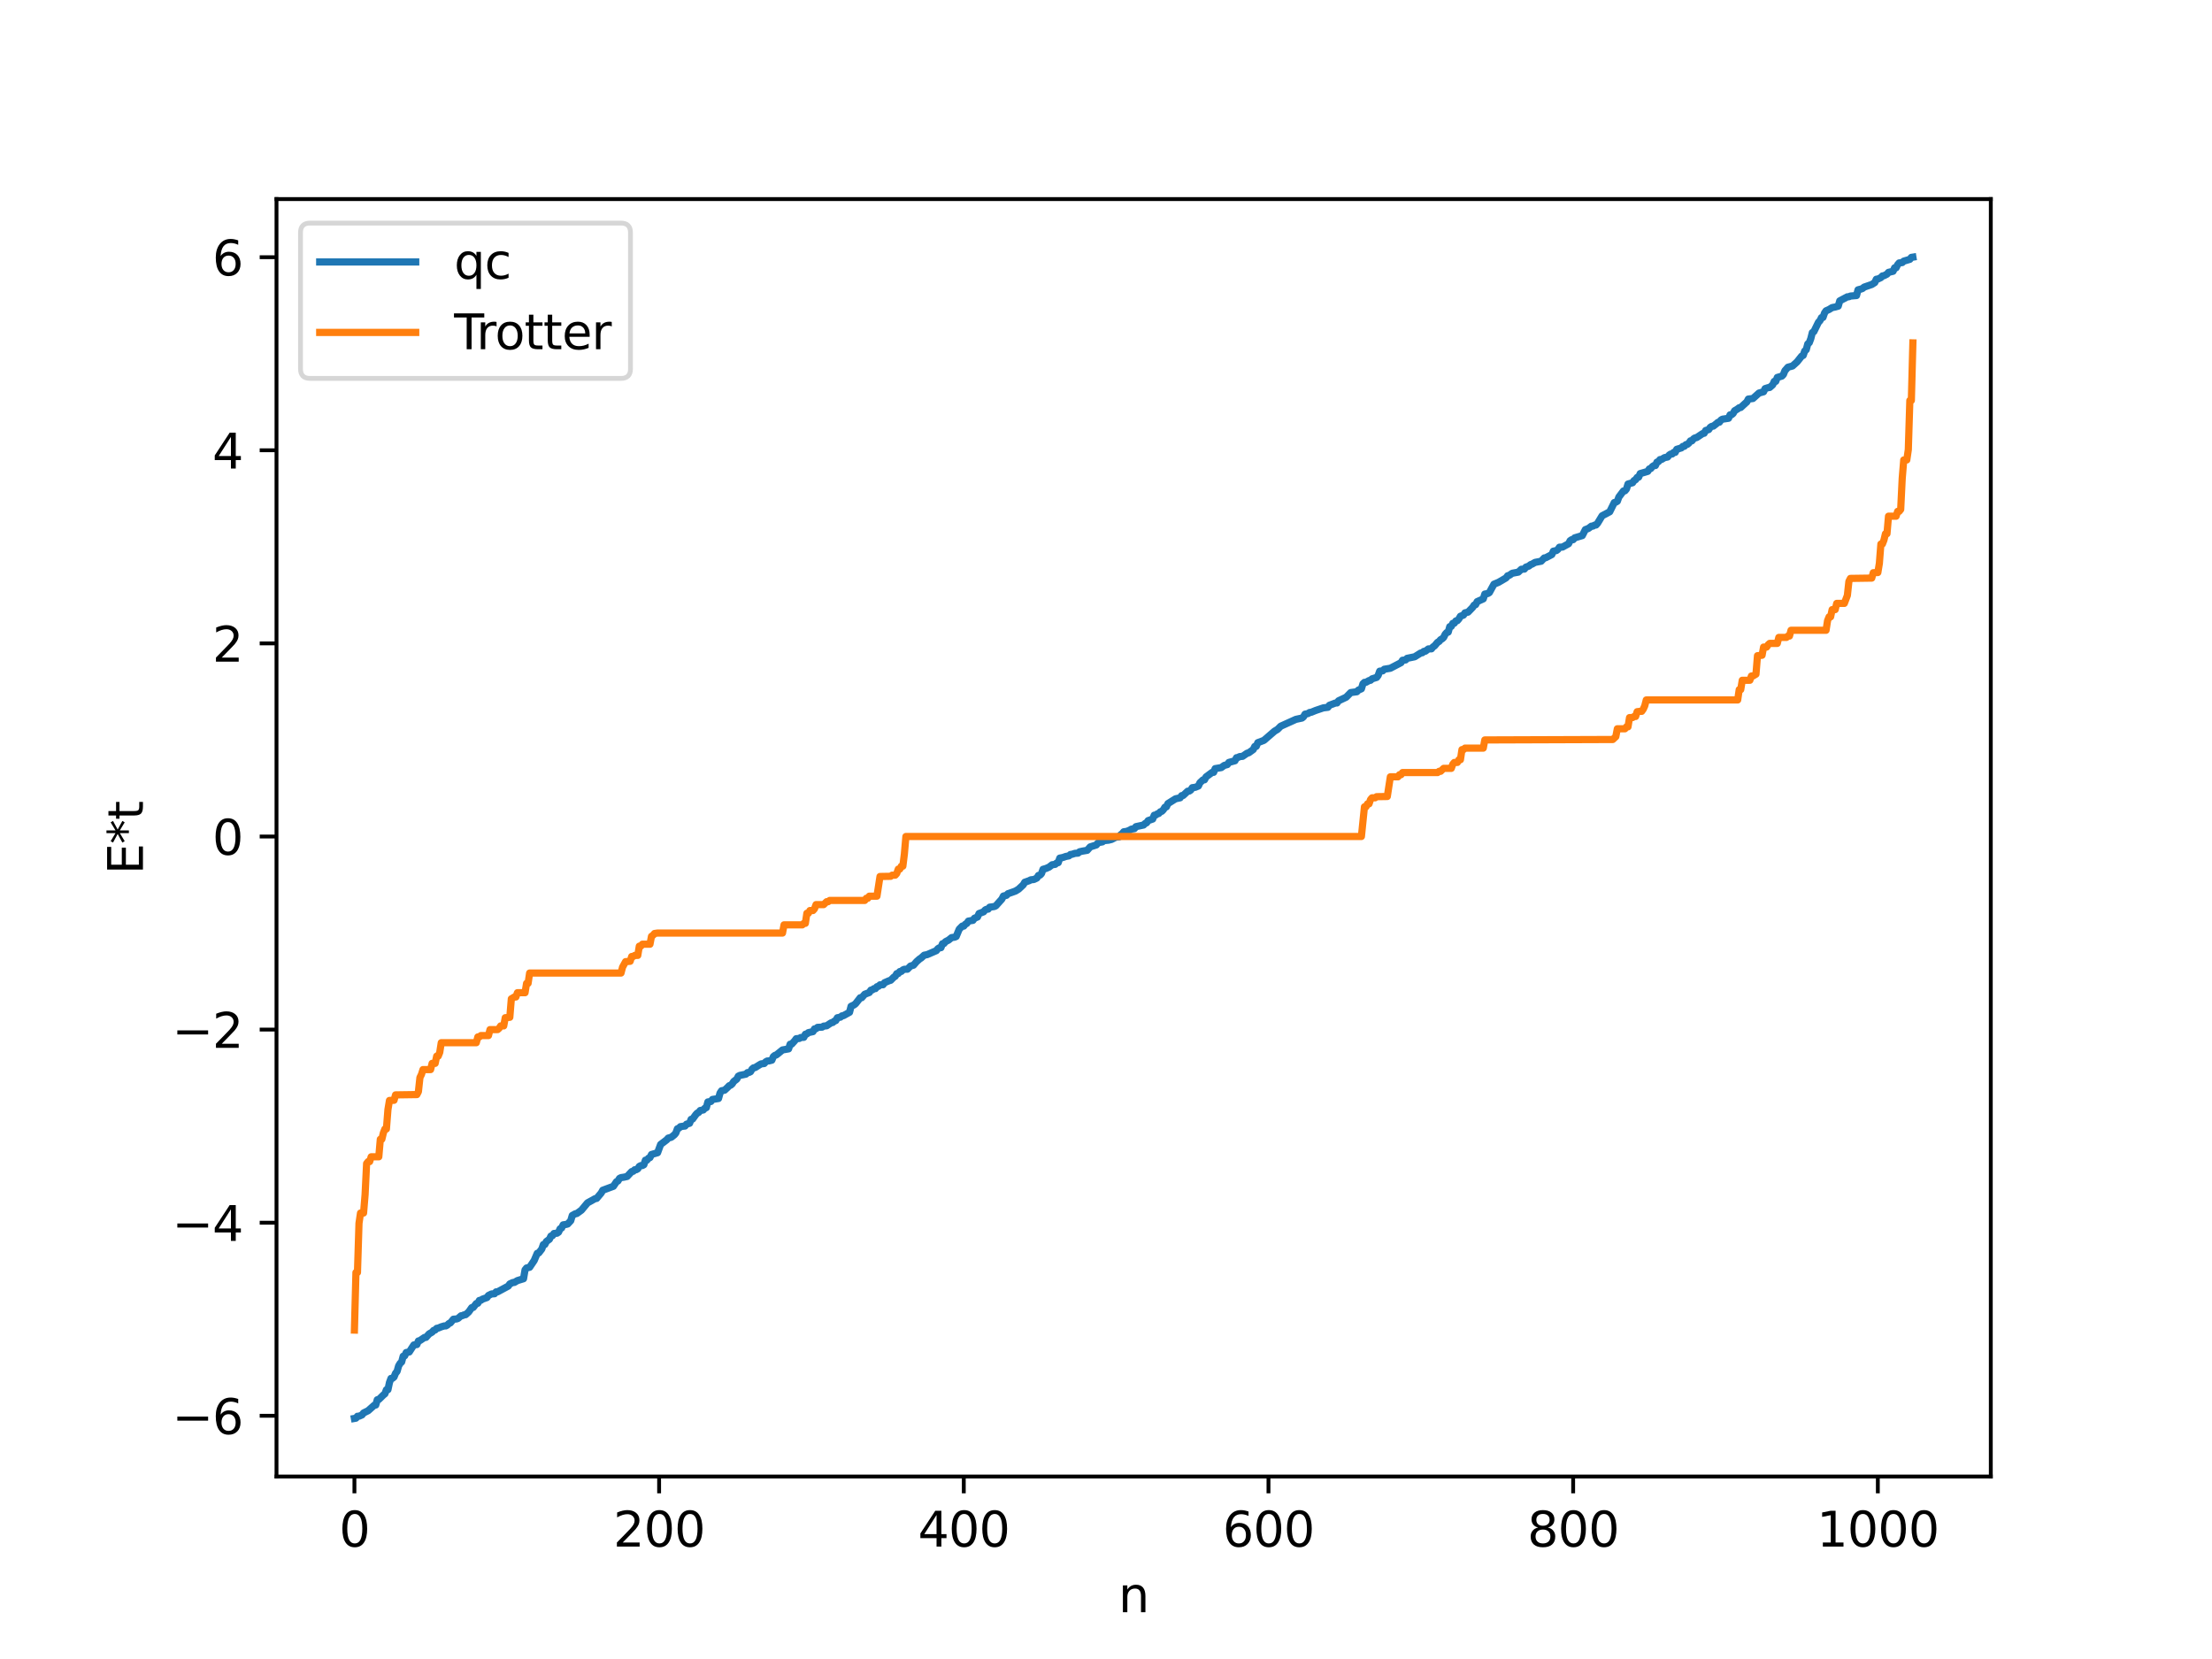 <?xml version="1.0" encoding="utf-8" standalone="no"?>
<!DOCTYPE svg PUBLIC "-//W3C//DTD SVG 1.1//EN"
  "http://www.w3.org/Graphics/SVG/1.1/DTD/svg11.dtd">
<svg xmlns:xlink="http://www.w3.org/1999/xlink" width="460.8pt" height="345.6pt" viewBox="0 0 460.8 345.6" xmlns="http://www.w3.org/2000/svg" version="1.1">
 <defs>
  <style type="text/css">*{stroke-linejoin: round; stroke-linecap: butt}</style>
 </defs>
 <g id="figure_1">
  <g id="patch_1">
   <path d="M 0 345.6 
L 460.8 345.6 
L 460.8 0 
L 0 0 
z
" style="fill: #ffffff"/>
  </g>
  <g id="axes_1">
   <g id="patch_2">
    <path d="M 57.6 307.584 
L 414.72 307.584 
L 414.72 41.472 
L 57.6 41.472 
z
" style="fill: #ffffff"/>
   </g>
   <g id="matplotlib.axis_1">
    <g id="xtick_1">
     <g id="line2d_1">
      <defs>
       <path id="mcc24201e6d" d="M 0 0 
L 0 3.5 
" style="stroke: #000000; stroke-width: 0.8"/>
      </defs>
      <g>
       <use xlink:href="#mcc24201e6d" x="73.833" y="307.584" style="stroke: #000000; stroke-width: 0.8"/>
      </g>
     </g>
     <g id="text_1">
      <!-- 0 -->
      <g transform="translate(70.651 322.182) scale(0.1 -0.1)">
       <defs>
        <path id="DejaVuSans-30" d="M 2034 4250 
Q 1547 4250 1301 3770 
Q 1056 3291 1056 2328 
Q 1056 1369 1301 889 
Q 1547 409 2034 409 
Q 2525 409 2770 889 
Q 3016 1369 3016 2328 
Q 3016 3291 2770 3770 
Q 2525 4250 2034 4250 
z
M 2034 4750 
Q 2819 4750 3233 4129 
Q 3647 3509 3647 2328 
Q 3647 1150 3233 529 
Q 2819 -91 2034 -91 
Q 1250 -91 836 529 
Q 422 1150 422 2328 
Q 422 3509 836 4129 
Q 1250 4750 2034 4750 
z
" transform="scale(0.016)"/>
       </defs>
       <use xlink:href="#DejaVuSans-30"/>
      </g>
     </g>
    </g>
    <g id="xtick_2">
     <g id="line2d_2">
      <g>
       <use xlink:href="#mcc24201e6d" x="137.304" y="307.584" style="stroke: #000000; stroke-width: 0.8"/>
      </g>
     </g>
     <g id="text_2">
      <!-- 200 -->
      <g transform="translate(127.76 322.182) scale(0.1 -0.1)">
       <defs>
        <path id="DejaVuSans-32" d="M 1228 531 
L 3431 531 
L 3431 0 
L 469 0 
L 469 531 
Q 828 903 1448 1529 
Q 2069 2156 2228 2338 
Q 2531 2678 2651 2914 
Q 2772 3150 2772 3378 
Q 2772 3750 2511 3984 
Q 2250 4219 1831 4219 
Q 1534 4219 1204 4116 
Q 875 4013 500 3803 
L 500 4441 
Q 881 4594 1212 4672 
Q 1544 4750 1819 4750 
Q 2544 4750 2975 4387 
Q 3406 4025 3406 3419 
Q 3406 3131 3298 2873 
Q 3191 2616 2906 2266 
Q 2828 2175 2409 1742 
Q 1991 1309 1228 531 
z
" transform="scale(0.016)"/>
       </defs>
       <use xlink:href="#DejaVuSans-32"/>
       <use xlink:href="#DejaVuSans-30" x="63.623"/>
       <use xlink:href="#DejaVuSans-30" x="127.246"/>
      </g>
     </g>
    </g>
    <g id="xtick_3">
     <g id="line2d_3">
      <g>
       <use xlink:href="#mcc24201e6d" x="200.775" y="307.584" style="stroke: #000000; stroke-width: 0.8"/>
      </g>
     </g>
     <g id="text_3">
      <!-- 400 -->
      <g transform="translate(191.231 322.182) scale(0.1 -0.1)">
       <defs>
        <path id="DejaVuSans-34" d="M 2419 4116 
L 825 1625 
L 2419 1625 
L 2419 4116 
z
M 2253 4666 
L 3047 4666 
L 3047 1625 
L 3713 1625 
L 3713 1100 
L 3047 1100 
L 3047 0 
L 2419 0 
L 2419 1100 
L 313 1100 
L 313 1709 
L 2253 4666 
z
" transform="scale(0.016)"/>
       </defs>
       <use xlink:href="#DejaVuSans-34"/>
       <use xlink:href="#DejaVuSans-30" x="63.623"/>
       <use xlink:href="#DejaVuSans-30" x="127.246"/>
      </g>
     </g>
    </g>
    <g id="xtick_4">
     <g id="line2d_4">
      <g>
       <use xlink:href="#mcc24201e6d" x="264.246" y="307.584" style="stroke: #000000; stroke-width: 0.8"/>
      </g>
     </g>
     <g id="text_4">
      <!-- 600 -->
      <g transform="translate(254.702 322.182) scale(0.1 -0.1)">
       <defs>
        <path id="DejaVuSans-36" d="M 2113 2584 
Q 1688 2584 1439 2293 
Q 1191 2003 1191 1497 
Q 1191 994 1439 701 
Q 1688 409 2113 409 
Q 2538 409 2786 701 
Q 3034 994 3034 1497 
Q 3034 2003 2786 2293 
Q 2538 2584 2113 2584 
z
M 3366 4563 
L 3366 3988 
Q 3128 4100 2886 4159 
Q 2644 4219 2406 4219 
Q 1781 4219 1451 3797 
Q 1122 3375 1075 2522 
Q 1259 2794 1537 2939 
Q 1816 3084 2150 3084 
Q 2853 3084 3261 2657 
Q 3669 2231 3669 1497 
Q 3669 778 3244 343 
Q 2819 -91 2113 -91 
Q 1303 -91 875 529 
Q 447 1150 447 2328 
Q 447 3434 972 4092 
Q 1497 4750 2381 4750 
Q 2619 4750 2861 4703 
Q 3103 4656 3366 4563 
z
" transform="scale(0.016)"/>
       </defs>
       <use xlink:href="#DejaVuSans-36"/>
       <use xlink:href="#DejaVuSans-30" x="63.623"/>
       <use xlink:href="#DejaVuSans-30" x="127.246"/>
      </g>
     </g>
    </g>
    <g id="xtick_5">
     <g id="line2d_5">
      <g>
       <use xlink:href="#mcc24201e6d" x="327.717" y="307.584" style="stroke: #000000; stroke-width: 0.8"/>
      </g>
     </g>
     <g id="text_5">
      <!-- 800 -->
      <g transform="translate(318.173 322.182) scale(0.1 -0.1)">
       <defs>
        <path id="DejaVuSans-38" d="M 2034 2216 
Q 1584 2216 1326 1975 
Q 1069 1734 1069 1313 
Q 1069 891 1326 650 
Q 1584 409 2034 409 
Q 2484 409 2743 651 
Q 3003 894 3003 1313 
Q 3003 1734 2745 1975 
Q 2488 2216 2034 2216 
z
M 1403 2484 
Q 997 2584 770 2862 
Q 544 3141 544 3541 
Q 544 4100 942 4425 
Q 1341 4750 2034 4750 
Q 2731 4750 3128 4425 
Q 3525 4100 3525 3541 
Q 3525 3141 3298 2862 
Q 3072 2584 2669 2484 
Q 3125 2378 3379 2068 
Q 3634 1759 3634 1313 
Q 3634 634 3220 271 
Q 2806 -91 2034 -91 
Q 1263 -91 848 271 
Q 434 634 434 1313 
Q 434 1759 690 2068 
Q 947 2378 1403 2484 
z
M 1172 3481 
Q 1172 3119 1398 2916 
Q 1625 2713 2034 2713 
Q 2441 2713 2670 2916 
Q 2900 3119 2900 3481 
Q 2900 3844 2670 4047 
Q 2441 4250 2034 4250 
Q 1625 4250 1398 4047 
Q 1172 3844 1172 3481 
z
" transform="scale(0.016)"/>
       </defs>
       <use xlink:href="#DejaVuSans-38"/>
       <use xlink:href="#DejaVuSans-30" x="63.623"/>
       <use xlink:href="#DejaVuSans-30" x="127.246"/>
      </g>
     </g>
    </g>
    <g id="xtick_6">
     <g id="line2d_6">
      <g>
       <use xlink:href="#mcc24201e6d" x="391.188" y="307.584" style="stroke: #000000; stroke-width: 0.8"/>
      </g>
     </g>
     <g id="text_6">
      <!-- 1000 -->
      <g transform="translate(378.463 322.182) scale(0.1 -0.1)">
       <defs>
        <path id="DejaVuSans-31" d="M 794 531 
L 1825 531 
L 1825 4091 
L 703 3866 
L 703 4441 
L 1819 4666 
L 2450 4666 
L 2450 531 
L 3481 531 
L 3481 0 
L 794 0 
L 794 531 
z
" transform="scale(0.016)"/>
       </defs>
       <use xlink:href="#DejaVuSans-31"/>
       <use xlink:href="#DejaVuSans-30" x="63.623"/>
       <use xlink:href="#DejaVuSans-30" x="127.246"/>
       <use xlink:href="#DejaVuSans-30" x="190.869"/>
      </g>
     </g>
    </g>
    <g id="text_7">
     <!-- n -->
     <g transform="translate(232.991 335.861) scale(0.1 -0.1)">
      <defs>
       <path id="DejaVuSans-6e" d="M 3513 2113 
L 3513 0 
L 2938 0 
L 2938 2094 
Q 2938 2591 2744 2837 
Q 2550 3084 2163 3084 
Q 1697 3084 1428 2787 
Q 1159 2491 1159 1978 
L 1159 0 
L 581 0 
L 581 3500 
L 1159 3500 
L 1159 2956 
Q 1366 3272 1645 3428 
Q 1925 3584 2291 3584 
Q 2894 3584 3203 3211 
Q 3513 2838 3513 2113 
z
" transform="scale(0.016)"/>
      </defs>
      <use xlink:href="#DejaVuSans-6e"/>
     </g>
    </g>
   </g>
   <g id="matplotlib.axis_2">
    <g id="ytick_1">
     <g id="line2d_7">
      <defs>
       <path id="mcc80bcfe26" d="M 0 0 
L -3.5 0 
" style="stroke: #000000; stroke-width: 0.8"/>
      </defs>
      <g>
       <use xlink:href="#mcc80bcfe26" x="57.6" y="294.935" style="stroke: #000000; stroke-width: 0.8"/>
      </g>
     </g>
     <g id="text_8">
      <!-- −6 -->
      <g transform="translate(35.858 298.735) scale(0.1 -0.1)">
       <defs>
        <path id="DejaVuSans-2212" d="M 678 2272 
L 4684 2272 
L 4684 1741 
L 678 1741 
L 678 2272 
z
" transform="scale(0.016)"/>
       </defs>
       <use xlink:href="#DejaVuSans-2212"/>
       <use xlink:href="#DejaVuSans-36" x="83.789"/>
      </g>
     </g>
    </g>
    <g id="ytick_2">
     <g id="line2d_8">
      <g>
       <use xlink:href="#mcc80bcfe26" x="57.6" y="254.709" style="stroke: #000000; stroke-width: 0.8"/>
      </g>
     </g>
     <g id="text_9">
      <!-- −4 -->
      <g transform="translate(35.858 258.508) scale(0.1 -0.1)">
       <use xlink:href="#DejaVuSans-2212"/>
       <use xlink:href="#DejaVuSans-34" x="83.789"/>
      </g>
     </g>
    </g>
    <g id="ytick_3">
     <g id="line2d_9">
      <g>
       <use xlink:href="#mcc80bcfe26" x="57.6" y="214.483" style="stroke: #000000; stroke-width: 0.8"/>
      </g>
     </g>
     <g id="text_10">
      <!-- −2 -->
      <g transform="translate(35.858 218.282) scale(0.1 -0.1)">
       <use xlink:href="#DejaVuSans-2212"/>
       <use xlink:href="#DejaVuSans-32" x="83.789"/>
      </g>
     </g>
    </g>
    <g id="ytick_4">
     <g id="line2d_10">
      <g>
       <use xlink:href="#mcc80bcfe26" x="57.6" y="174.257" style="stroke: #000000; stroke-width: 0.8"/>
      </g>
     </g>
     <g id="text_11">
      <!-- 0 -->
      <g transform="translate(44.237 178.056) scale(0.1 -0.1)">
       <use xlink:href="#DejaVuSans-30"/>
      </g>
     </g>
    </g>
    <g id="ytick_5">
     <g id="line2d_11">
      <g>
       <use xlink:href="#mcc80bcfe26" x="57.6" y="134.031" style="stroke: #000000; stroke-width: 0.8"/>
      </g>
     </g>
     <g id="text_12">
      <!-- 2 -->
      <g transform="translate(44.237 137.83) scale(0.1 -0.1)">
       <use xlink:href="#DejaVuSans-32"/>
      </g>
     </g>
    </g>
    <g id="ytick_6">
     <g id="line2d_12">
      <g>
       <use xlink:href="#mcc80bcfe26" x="57.6" y="93.804" style="stroke: #000000; stroke-width: 0.8"/>
      </g>
     </g>
     <g id="text_13">
      <!-- 4 -->
      <g transform="translate(44.237 97.604) scale(0.1 -0.1)">
       <use xlink:href="#DejaVuSans-34"/>
      </g>
     </g>
    </g>
    <g id="ytick_7">
     <g id="line2d_13">
      <g>
       <use xlink:href="#mcc80bcfe26" x="57.6" y="53.578" style="stroke: #000000; stroke-width: 0.8"/>
      </g>
     </g>
     <g id="text_14">
      <!-- 6 -->
      <g transform="translate(44.237 57.377) scale(0.1 -0.1)">
       <use xlink:href="#DejaVuSans-36"/>
      </g>
     </g>
    </g>
    <g id="text_15">
     <!-- E*t -->
     <g transform="translate(29.778 182.148) rotate(-90) scale(0.1 -0.1)">
      <defs>
       <path id="DejaVuSans-45" d="M 628 4666 
L 3578 4666 
L 3578 4134 
L 1259 4134 
L 1259 2753 
L 3481 2753 
L 3481 2222 
L 1259 2222 
L 1259 531 
L 3634 531 
L 3634 0 
L 628 0 
L 628 4666 
z
" transform="scale(0.016)"/>
       <path id="DejaVuSans-2a" d="M 3009 3897 
L 1888 3291 
L 3009 2681 
L 2828 2375 
L 1778 3009 
L 1778 1831 
L 1422 1831 
L 1422 3009 
L 372 2375 
L 191 2681 
L 1313 3291 
L 191 3897 
L 372 4206 
L 1422 3572 
L 1422 4750 
L 1778 4750 
L 1778 3572 
L 2828 4206 
L 3009 3897 
z
" transform="scale(0.016)"/>
       <path id="DejaVuSans-74" d="M 1172 4494 
L 1172 3500 
L 2356 3500 
L 2356 3053 
L 1172 3053 
L 1172 1153 
Q 1172 725 1289 603 
Q 1406 481 1766 481 
L 2356 481 
L 2356 0 
L 1766 0 
Q 1100 0 847 248 
Q 594 497 594 1153 
L 594 3053 
L 172 3053 
L 172 3500 
L 594 3500 
L 594 4494 
L 1172 4494 
z
" transform="scale(0.016)"/>
      </defs>
      <use xlink:href="#DejaVuSans-45"/>
      <use xlink:href="#DejaVuSans-2a" x="63.184"/>
      <use xlink:href="#DejaVuSans-74" x="113.184"/>
     </g>
    </g>
   </g>
   <g id="line2d_14">
    <path d="M 73.833 295.488 
L 74.15 295.432 
L 74.467 295.031 
L 74.785 295.028 
L 75.42 294.751 
L 75.737 294.344 
L 76.689 293.877 
L 77.958 292.743 
L 78.276 292.691 
L 78.593 291.595 
L 78.91 291.539 
L 79.862 290.607 
L 80.18 290.352 
L 80.497 289.507 
L 80.815 289.496 
L 81.132 288.004 
L 81.449 287.148 
L 81.767 287.122 
L 82.084 286.853 
L 82.401 286.068 
L 82.719 285.688 
L 83.036 284.553 
L 83.353 284.014 
L 83.671 283.722 
L 83.988 282.523 
L 84.305 282.444 
L 84.623 281.754 
L 85.258 281.64 
L 85.892 280.662 
L 86.21 280.176 
L 86.844 280.093 
L 87.162 279.346 
L 87.479 279.263 
L 88.431 278.614 
L 88.748 278.601 
L 89.383 277.878 
L 90.018 277.507 
L 90.335 277.148 
L 90.653 277.062 
L 90.97 276.718 
L 91.287 276.667 
L 91.922 276.401 
L 92.557 276.213 
L 92.874 276.209 
L 93.191 276.036 
L 93.509 275.716 
L 93.826 275.577 
L 94.461 274.813 
L 95.096 274.765 
L 95.413 274.657 
L 96.048 274.104 
L 96.365 274.063 
L 96.682 273.9 
L 97 273.874 
L 97.634 273.308 
L 98.269 272.407 
L 98.586 272.357 
L 99.221 271.554 
L 99.539 271.491 
L 99.856 270.907 
L 100.173 270.868 
L 100.491 270.642 
L 101.443 270.306 
L 101.76 269.866 
L 102.395 269.555 
L 103.029 269.506 
L 103.347 269.118 
L 103.664 269.109 
L 105.886 267.915 
L 106.203 267.464 
L 106.838 267.169 
L 107.155 267.147 
L 107.79 266.772 
L 109.059 266.381 
L 109.377 264.538 
L 109.694 264.141 
L 110.329 263.998 
L 111.281 262.587 
L 111.915 261.091 
L 112.233 261.013 
L 112.867 260.196 
L 113.185 259.269 
L 113.502 259.253 
L 113.82 258.628 
L 114.454 258.158 
L 114.772 257.491 
L 115.089 257.411 
L 115.406 256.954 
L 116.041 256.901 
L 116.358 256.679 
L 116.676 255.976 
L 116.993 255.818 
L 117.31 255.161 
L 117.945 255.066 
L 118.262 254.977 
L 118.897 254.292 
L 119.215 253.204 
L 119.849 252.851 
L 120.167 252.794 
L 121.119 252.103 
L 122.388 250.581 
L 123.975 249.699 
L 124.292 249.651 
L 125.244 248.517 
L 125.562 247.95 
L 127.783 247.125 
L 128.418 246.178 
L 128.735 246.016 
L 129.053 245.483 
L 129.37 245.321 
L 130.005 245.224 
L 130.639 245.08 
L 131.591 244.065 
L 131.909 244 
L 132.226 243.677 
L 132.543 243.67 
L 132.861 243.486 
L 133.178 242.982 
L 133.496 242.818 
L 133.813 242.808 
L 134.13 242.637 
L 134.448 241.687 
L 134.765 241.679 
L 135.082 241.286 
L 135.4 241.147 
L 135.717 240.501 
L 136.986 240.135 
L 137.621 238.408 
L 138.256 237.932 
L 138.891 237.444 
L 139.208 237.085 
L 139.843 236.914 
L 140.477 236.403 
L 140.795 236.022 
L 141.112 235.144 
L 141.429 235.017 
L 141.747 234.702 
L 142.381 234.603 
L 142.699 234.577 
L 143.016 234.188 
L 143.651 234 
L 143.968 233.179 
L 144.286 233.117 
L 144.92 232.239 
L 145.238 231.884 
L 145.555 231.734 
L 145.872 231.336 
L 146.507 231.227 
L 146.824 230.868 
L 147.142 230.745 
L 147.459 229.554 
L 148.094 229.46 
L 148.411 229.037 
L 149.681 228.837 
L 149.998 227.699 
L 150.315 227.226 
L 150.95 227.103 
L 151.585 226.519 
L 151.902 226.179 
L 152.22 226.06 
L 152.537 225.776 
L 152.854 225.285 
L 153.489 224.8 
L 153.806 224.186 
L 154.124 224.024 
L 154.758 223.897 
L 155.393 223.76 
L 155.71 223.444 
L 156.028 223.415 
L 156.345 223.257 
L 156.662 222.718 
L 156.98 222.452 
L 157.297 222.403 
L 158.249 221.803 
L 158.567 221.623 
L 159.201 221.551 
L 159.519 221.195 
L 159.836 221.024 
L 160.153 221.013 
L 160.788 220.855 
L 161.105 220.113 
L 161.423 219.853 
L 161.74 219.753 
L 163.01 218.722 
L 164.279 218.502 
L 164.596 217.531 
L 164.914 217.515 
L 165.548 216.821 
L 165.866 216.383 
L 166.5 216.329 
L 166.818 216.13 
L 167.453 216.093 
L 167.77 215.446 
L 168.087 215.382 
L 168.405 215.115 
L 169.357 214.905 
L 169.674 214.334 
L 169.991 214.299 
L 170.309 214.021 
L 171.261 213.971 
L 171.578 213.763 
L 172.213 213.688 
L 172.848 213.26 
L 173.165 213.059 
L 173.482 212.999 
L 173.8 212.722 
L 174.117 212.603 
L 174.434 212.018 
L 175.069 211.898 
L 175.386 211.627 
L 175.704 211.58 
L 176.973 210.877 
L 177.291 209.63 
L 177.925 209.335 
L 178.243 209.075 
L 178.877 208.274 
L 179.195 207.849 
L 179.512 207.837 
L 180.147 207.119 
L 181.099 206.759 
L 181.416 206.265 
L 181.734 206.203 
L 182.051 205.956 
L 182.368 205.946 
L 182.686 205.547 
L 183.003 205.465 
L 183.32 205.156 
L 183.955 205.137 
L 184.272 204.711 
L 185.224 204.299 
L 185.542 204.211 
L 186.177 203.574 
L 186.494 203.378 
L 186.811 202.823 
L 187.129 202.799 
L 187.446 202.392 
L 187.763 202.363 
L 188.081 202.052 
L 188.398 201.916 
L 189.033 201.902 
L 189.667 201.248 
L 190.302 201.064 
L 190.937 200.329 
L 191.572 199.767 
L 191.889 199.568 
L 192.524 198.988 
L 193.158 198.86 
L 195.062 198.035 
L 195.38 197.625 
L 195.697 197.439 
L 196.015 197.42 
L 196.332 196.597 
L 196.649 196.55 
L 196.967 196.164 
L 197.601 195.84 
L 198.236 195.324 
L 198.871 195.228 
L 199.188 195.094 
L 199.823 193.564 
L 200.458 192.924 
L 200.775 192.923 
L 201.092 192.529 
L 201.41 192.364 
L 201.727 191.888 
L 202.362 191.775 
L 202.679 191.728 
L 202.996 191.28 
L 203.631 191.033 
L 203.948 190.306 
L 204.9 189.952 
L 205.218 189.568 
L 205.535 189.404 
L 205.853 189.39 
L 206.17 188.981 
L 207.122 188.848 
L 207.439 188.71 
L 208.709 187.287 
L 209.026 186.66 
L 209.661 186.514 
L 209.978 186.174 
L 210.93 185.846 
L 211.565 185.613 
L 212.2 185.219 
L 213.152 184.33 
L 213.469 183.79 
L 214.421 183.455 
L 214.739 183.281 
L 215.373 183.215 
L 216.008 182.902 
L 216.325 182.372 
L 216.643 182.311 
L 216.96 181.99 
L 217.277 181.094 
L 217.912 180.913 
L 218.547 180.631 
L 219.181 180.144 
L 219.816 180.059 
L 220.134 179.767 
L 220.451 179.704 
L 220.768 178.762 
L 221.403 178.636 
L 222.038 178.413 
L 222.672 178.292 
L 222.99 178.008 
L 223.307 177.968 
L 223.942 177.765 
L 224.577 177.721 
L 224.894 177.439 
L 225.529 177.299 
L 226.481 177.138 
L 227.115 176.42 
L 228.385 176.019 
L 228.702 175.629 
L 229.02 175.495 
L 229.654 175.378 
L 229.972 175.115 
L 230.924 175.025 
L 231.558 174.866 
L 232.193 174.538 
L 232.51 174.381 
L 233.145 174.327 
L 233.462 173.888 
L 233.78 173.66 
L 234.097 173.277 
L 234.732 173.185 
L 235.367 172.925 
L 235.684 172.726 
L 236.319 172.621 
L 236.636 172.207 
L 238.223 171.866 
L 238.54 171.549 
L 238.858 171.41 
L 239.175 170.95 
L 240.127 170.621 
L 240.444 169.824 
L 240.762 169.784 
L 241.079 169.551 
L 241.396 169.462 
L 241.714 169.113 
L 242.031 169.005 
L 242.348 168.683 
L 242.666 168.157 
L 242.983 168.083 
L 243.3 167.405 
L 244.887 166.405 
L 245.839 166.2 
L 246.157 165.749 
L 246.474 165.707 
L 247.426 164.819 
L 247.743 164.794 
L 248.061 164.586 
L 248.378 164.088 
L 249.013 164.006 
L 249.648 163.739 
L 249.965 163.055 
L 250.6 162.469 
L 250.917 162.449 
L 251.234 161.846 
L 252.504 160.908 
L 252.821 160.89 
L 253.139 160.118 
L 254.408 159.903 
L 255.043 159.446 
L 255.677 159.274 
L 255.995 158.827 
L 257.264 158.48 
L 257.581 157.848 
L 257.899 157.799 
L 258.216 157.616 
L 258.851 157.557 
L 259.803 156.902 
L 260.12 156.83 
L 261.072 156.143 
L 261.39 155.496 
L 261.707 155.474 
L 262.024 154.713 
L 263.294 154.231 
L 265.515 152.314 
L 266.15 151.934 
L 266.785 151.291 
L 269.958 149.854 
L 271.228 149.581 
L 271.545 149.328 
L 271.862 148.774 
L 272.497 148.643 
L 272.815 148.421 
L 273.132 148.388 
L 274.084 148 
L 275.671 147.463 
L 276.623 147.346 
L 276.94 146.923 
L 278.21 146.444 
L 278.527 146.435 
L 278.844 145.989 
L 280.431 145.244 
L 281.383 144.274 
L 282.653 144.103 
L 282.97 143.76 
L 283.605 143.494 
L 283.922 142.457 
L 284.239 142.148 
L 284.557 142.133 
L 285.191 141.775 
L 285.509 141.715 
L 285.826 141.412 
L 286.778 141.122 
L 287.096 140.698 
L 287.413 139.819 
L 288.048 139.747 
L 288.365 139.414 
L 289.634 139.209 
L 291.856 138.046 
L 292.173 137.542 
L 292.808 137.48 
L 293.125 137.144 
L 294.712 136.818 
L 295.981 136.02 
L 296.299 135.979 
L 296.616 135.692 
L 296.934 135.659 
L 297.568 135.179 
L 298.203 135.163 
L 298.52 134.762 
L 298.838 134.559 
L 299.472 133.804 
L 299.79 133.632 
L 300.107 133.242 
L 300.424 133.077 
L 300.742 132.778 
L 301.059 132.126 
L 301.377 131.773 
L 301.694 131.678 
L 302.011 130.539 
L 302.329 130.486 
L 302.646 129.857 
L 302.963 129.822 
L 303.281 129.353 
L 303.598 129.291 
L 303.915 128.925 
L 304.233 128.374 
L 304.867 128.141 
L 305.185 127.664 
L 305.82 127.518 
L 306.772 126.534 
L 307.089 126.053 
L 307.406 125.958 
L 307.724 125.326 
L 308.993 124.759 
L 309.31 123.754 
L 309.945 123.643 
L 310.262 123.444 
L 311.215 121.701 
L 312.167 121.31 
L 313.753 120.381 
L 314.071 119.939 
L 314.388 119.867 
L 315.023 119.421 
L 316.292 119.185 
L 316.927 118.584 
L 317.562 118.55 
L 317.879 118.141 
L 318.514 117.915 
L 318.831 117.622 
L 319.148 117.522 
L 319.783 117.154 
L 321.053 116.912 
L 321.687 116.237 
L 322.005 116.192 
L 323.274 115.525 
L 323.591 114.819 
L 324.226 114.691 
L 324.543 114.45 
L 324.861 113.992 
L 325.496 113.966 
L 326.765 113.268 
L 327.082 112.645 
L 327.4 112.429 
L 327.717 112.422 
L 328.034 112.045 
L 329.621 111.573 
L 330.256 110.33 
L 330.891 110.087 
L 331.525 109.608 
L 331.843 109.596 
L 332.16 109.398 
L 332.477 109.372 
L 332.795 109.019 
L 333.747 107.45 
L 335.334 106.612 
L 336.286 104.687 
L 336.603 104.616 
L 336.92 104.422 
L 337.238 103.546 
L 338.19 102.282 
L 338.507 102.245 
L 338.824 101.87 
L 339.142 100.83 
L 340.094 100.564 
L 340.411 100.1 
L 340.729 99.929 
L 341.046 99.461 
L 341.363 99.397 
L 341.681 98.656 
L 342.633 98.383 
L 343.267 98.19 
L 343.585 97.679 
L 343.902 97.595 
L 344.22 97.195 
L 344.537 96.99 
L 344.854 96.979 
L 345.172 96.265 
L 345.489 96.161 
L 345.806 95.738 
L 346.124 95.717 
L 346.758 95.331 
L 347.393 95.207 
L 347.71 94.808 
L 348.028 94.595 
L 348.345 94.574 
L 348.662 94.241 
L 348.98 94.235 
L 349.297 93.597 
L 350.249 93.312 
L 350.567 92.992 
L 350.884 92.968 
L 351.201 92.628 
L 351.519 92.558 
L 351.836 92.291 
L 352.153 91.836 
L 352.471 91.826 
L 352.788 91.418 
L 353.105 91.217 
L 353.423 91.169 
L 354.692 90.317 
L 355.01 90.252 
L 355.327 89.678 
L 355.962 89.483 
L 356.279 89.01 
L 356.596 88.812 
L 356.914 88.771 
L 357.548 88.274 
L 357.866 87.991 
L 358.183 87.954 
L 358.5 87.513 
L 358.818 87.324 
L 360.087 87.133 
L 360.405 86.417 
L 360.722 86.392 
L 361.039 86.127 
L 361.357 85.563 
L 361.991 85.181 
L 362.309 84.936 
L 362.626 84.889 
L 363.578 84.004 
L 363.896 83.736 
L 364.213 83.13 
L 365.165 83.017 
L 366.434 81.877 
L 367.386 81.613 
L 367.704 80.953 
L 368.339 80.755 
L 368.656 80.718 
L 369.291 80.162 
L 369.608 79.448 
L 369.925 79.447 
L 370.243 78.628 
L 371.195 78.35 
L 371.512 78.022 
L 371.829 77.224 
L 372.464 76.499 
L 373.416 76.241 
L 374.368 75.38 
L 375.32 74.183 
L 375.638 74.038 
L 375.955 73.121 
L 376.272 72.85 
L 376.59 71.643 
L 376.907 71.383 
L 377.224 70.538 
L 377.542 69.28 
L 377.859 69.092 
L 378.811 67.141 
L 379.129 66.809 
L 379.446 66.166 
L 379.763 66.123 
L 380.081 65.208 
L 380.398 64.751 
L 381.033 64.47 
L 381.667 64.077 
L 382.302 63.957 
L 382.937 63.774 
L 383.254 62.674 
L 384.841 61.83 
L 385.158 61.825 
L 385.476 61.672 
L 386.745 61.566 
L 387.062 60.377 
L 387.697 60.208 
L 388.015 60.09 
L 388.332 59.811 
L 389.919 59.265 
L 390.553 58.862 
L 390.871 58.171 
L 391.188 58.129 
L 391.823 57.834 
L 392.14 57.484 
L 392.458 57.437 
L 393.092 57.114 
L 393.41 56.737 
L 394.362 56.513 
L 394.679 55.79 
L 394.996 55.781 
L 395.314 55.145 
L 395.631 54.774 
L 396.266 54.699 
L 396.583 54.399 
L 397.853 54.025 
L 398.17 53.619 
L 398.487 53.568 
L 398.487 53.568 
" clip-path="url(#p969a38805e)" style="fill: none; stroke: #1f77b4; stroke-width: 1.5; stroke-linecap: square"/>
   </g>
   <g id="line2d_15">
    <path d="M 73.833 277.083 
L 74.15 265.084 
L 74.467 265.084 
L 74.785 254.828 
L 75.102 252.698 
L 75.737 252.698 
L 76.054 248.86 
L 76.372 242.382 
L 76.689 241.984 
L 77.006 241.984 
L 77.324 240.982 
L 78.91 240.982 
L 79.228 237.327 
L 79.545 237.327 
L 79.862 236.004 
L 80.18 235.187 
L 80.497 235.187 
L 80.815 231.145 
L 81.132 229.243 
L 82.084 229.21 
L 82.401 228.084 
L 86.844 228.02 
L 87.162 227.404 
L 87.479 224.475 
L 87.796 223.828 
L 88.114 222.814 
L 89.7 222.814 
L 90.018 221.519 
L 90.653 221.519 
L 90.97 220.014 
L 91.287 220.014 
L 91.605 219.23 
L 91.922 217.214 
L 99.221 217.214 
L 99.539 216.012 
L 99.856 216.012 
L 100.173 215.728 
L 101.76 215.728 
L 102.077 214.483 
L 103.664 214.483 
L 103.981 214.202 
L 104.299 213.717 
L 104.934 213.717 
L 105.251 212.009 
L 106.203 211.923 
L 106.52 208.069 
L 107.155 207.688 
L 107.472 207.688 
L 107.79 206.8 
L 109.377 206.8 
L 109.694 204.853 
L 110.011 204.853 
L 110.329 202.701 
L 129.37 202.701 
L 129.687 201.478 
L 130.322 200.328 
L 131.274 200.255 
L 131.591 199.255 
L 131.909 199.255 
L 132.226 199.026 
L 132.861 199.026 
L 133.178 197.101 
L 133.496 197.101 
L 133.813 196.698 
L 135.4 196.698 
L 135.717 195.055 
L 136.034 194.834 
L 136.352 194.463 
L 136.986 194.37 
L 163.01 194.37 
L 163.327 192.666 
L 167.135 192.666 
L 167.453 192.354 
L 167.77 192.354 
L 168.087 190.245 
L 168.405 190.245 
L 168.722 189.682 
L 169.357 189.682 
L 169.674 189.319 
L 169.991 188.449 
L 171.578 188.449 
L 172.213 187.835 
L 172.53 187.835 
L 172.848 187.575 
L 180.147 187.575 
L 180.464 187.127 
L 180.781 187.127 
L 181.099 186.687 
L 182.686 186.687 
L 183.32 182.588 
L 185.542 182.551 
L 185.859 182.313 
L 186.494 182.313 
L 186.811 181.953 
L 187.129 181.052 
L 187.446 181.052 
L 187.763 180.441 
L 188.081 180.441 
L 188.398 177.892 
L 188.715 174.257 
L 283.605 174.257 
L 284.239 168.072 
L 284.557 168.072 
L 284.874 167.462 
L 285.191 167.462 
L 285.509 166.56 
L 285.826 166.2 
L 286.461 166.2 
L 286.778 165.962 
L 289 165.926 
L 289.634 161.826 
L 291.221 161.826 
L 291.539 161.387 
L 291.856 161.387 
L 292.173 160.939 
L 299.472 160.939 
L 299.79 160.678 
L 300.107 160.678 
L 300.742 160.065 
L 302.329 160.065 
L 302.646 159.195 
L 302.963 158.831 
L 303.598 158.831 
L 303.915 158.268 
L 304.233 158.268 
L 304.55 156.159 
L 304.867 156.159 
L 305.185 155.848 
L 308.993 155.848 
L 309.31 154.144 
L 335.968 154.05 
L 336.603 153.458 
L 336.92 151.816 
L 338.507 151.816 
L 338.824 151.413 
L 339.142 151.413 
L 339.459 149.487 
L 340.094 149.487 
L 340.411 149.259 
L 340.729 149.259 
L 341.046 148.259 
L 341.681 148.185 
L 341.998 148.185 
L 342.315 147.74 
L 342.633 147.035 
L 342.95 145.813 
L 361.991 145.812 
L 362.309 143.661 
L 362.626 143.661 
L 362.943 141.713 
L 364.53 141.713 
L 364.848 140.826 
L 365.165 140.826 
L 365.8 140.445 
L 366.117 136.591 
L 367.069 136.505 
L 367.386 134.797 
L 368.021 134.797 
L 368.339 134.311 
L 368.656 134.031 
L 370.243 134.031 
L 370.56 132.785 
L 372.147 132.785 
L 372.464 132.501 
L 372.781 132.501 
L 373.099 131.3 
L 380.398 131.3 
L 380.715 129.283 
L 381.033 128.5 
L 381.35 128.5 
L 381.667 126.995 
L 382.302 126.995 
L 382.62 125.699 
L 384.206 125.699 
L 384.841 124.038 
L 385.158 121.11 
L 385.476 120.493 
L 389.919 120.429 
L 390.236 119.303 
L 391.188 119.271 
L 391.505 117.368 
L 391.823 113.327 
L 392.14 113.327 
L 392.458 112.51 
L 392.775 111.187 
L 393.092 111.187 
L 393.41 107.532 
L 394.996 107.532 
L 395.314 106.529 
L 395.631 106.529 
L 395.948 106.132 
L 396.266 99.654 
L 396.583 95.816 
L 397.218 95.816 
L 397.535 93.686 
L 397.853 83.429 
L 398.17 83.429 
L 398.487 71.43 
L 398.487 71.43 
" clip-path="url(#p969a38805e)" style="fill: none; stroke: #ff7f0e; stroke-width: 1.5; stroke-linecap: square"/>
   </g>
   <g id="patch_3">
    <path d="M 57.6 307.584 
L 57.6 41.472 
" style="fill: none; stroke: #000000; stroke-width: 0.8; stroke-linejoin: miter; stroke-linecap: square"/>
   </g>
   <g id="patch_4">
    <path d="M 414.72 307.584 
L 414.72 41.472 
" style="fill: none; stroke: #000000; stroke-width: 0.8; stroke-linejoin: miter; stroke-linecap: square"/>
   </g>
   <g id="patch_5">
    <path d="M 57.6 307.584 
L 414.72 307.584 
" style="fill: none; stroke: #000000; stroke-width: 0.8; stroke-linejoin: miter; stroke-linecap: square"/>
   </g>
   <g id="patch_6">
    <path d="M 57.6 41.472 
L 414.72 41.472 
" style="fill: none; stroke: #000000; stroke-width: 0.8; stroke-linejoin: miter; stroke-linecap: square"/>
   </g>
   <g id="legend_1">
    <g id="patch_7">
     <path d="M 64.6 78.828 
L 129.342 78.828 
Q 131.342 78.828 131.342 76.828 
L 131.342 48.472 
Q 131.342 46.472 129.342 46.472 
L 64.6 46.472 
Q 62.6 46.472 62.6 48.472 
L 62.6 76.828 
Q 62.6 78.828 64.6 78.828 
z
" style="fill: #ffffff; opacity: 0.8; stroke: #cccccc; stroke-linejoin: miter"/>
    </g>
    <g id="line2d_16">
     <path d="M 66.6 54.57 
L 76.6 54.57 
L 86.6 54.57 
" style="fill: none; stroke: #1f77b4; stroke-width: 1.5; stroke-linecap: square"/>
    </g>
    <g id="text_16">
     <!-- qc -->
     <g transform="translate(94.6 58.07) scale(0.1 -0.1)">
      <defs>
       <path id="DejaVuSans-71" d="M 947 1747 
Q 947 1113 1208 752 
Q 1469 391 1925 391 
Q 2381 391 2643 752 
Q 2906 1113 2906 1747 
Q 2906 2381 2643 2742 
Q 2381 3103 1925 3103 
Q 1469 3103 1208 2742 
Q 947 2381 947 1747 
z
M 2906 525 
Q 2725 213 2448 61 
Q 2172 -91 1784 -91 
Q 1150 -91 751 415 
Q 353 922 353 1747 
Q 353 2572 751 3078 
Q 1150 3584 1784 3584 
Q 2172 3584 2448 3432 
Q 2725 3281 2906 2969 
L 2906 3500 
L 3481 3500 
L 3481 -1331 
L 2906 -1331 
L 2906 525 
z
" transform="scale(0.016)"/>
       <path id="DejaVuSans-63" d="M 3122 3366 
L 3122 2828 
Q 2878 2963 2633 3030 
Q 2388 3097 2138 3097 
Q 1578 3097 1268 2742 
Q 959 2388 959 1747 
Q 959 1106 1268 751 
Q 1578 397 2138 397 
Q 2388 397 2633 464 
Q 2878 531 3122 666 
L 3122 134 
Q 2881 22 2623 -34 
Q 2366 -91 2075 -91 
Q 1284 -91 818 406 
Q 353 903 353 1747 
Q 353 2603 823 3093 
Q 1294 3584 2113 3584 
Q 2378 3584 2631 3529 
Q 2884 3475 3122 3366 
z
" transform="scale(0.016)"/>
      </defs>
      <use xlink:href="#DejaVuSans-71"/>
      <use xlink:href="#DejaVuSans-63" x="63.477"/>
     </g>
    </g>
    <g id="line2d_17">
     <path d="M 66.6 69.249 
L 76.6 69.249 
L 86.6 69.249 
" style="fill: none; stroke: #ff7f0e; stroke-width: 1.5; stroke-linecap: square"/>
    </g>
    <g id="text_17">
     <!-- Trotter -->
     <g transform="translate(94.6 72.749) scale(0.1 -0.1)">
      <defs>
       <path id="DejaVuSans-54" d="M -19 4666 
L 3928 4666 
L 3928 4134 
L 2272 4134 
L 2272 0 
L 1638 0 
L 1638 4134 
L -19 4134 
L -19 4666 
z
" transform="scale(0.016)"/>
       <path id="DejaVuSans-72" d="M 2631 2963 
Q 2534 3019 2420 3045 
Q 2306 3072 2169 3072 
Q 1681 3072 1420 2755 
Q 1159 2438 1159 1844 
L 1159 0 
L 581 0 
L 581 3500 
L 1159 3500 
L 1159 2956 
Q 1341 3275 1631 3429 
Q 1922 3584 2338 3584 
Q 2397 3584 2469 3576 
Q 2541 3569 2628 3553 
L 2631 2963 
z
" transform="scale(0.016)"/>
       <path id="DejaVuSans-6f" d="M 1959 3097 
Q 1497 3097 1228 2736 
Q 959 2375 959 1747 
Q 959 1119 1226 758 
Q 1494 397 1959 397 
Q 2419 397 2687 759 
Q 2956 1122 2956 1747 
Q 2956 2369 2687 2733 
Q 2419 3097 1959 3097 
z
M 1959 3584 
Q 2709 3584 3137 3096 
Q 3566 2609 3566 1747 
Q 3566 888 3137 398 
Q 2709 -91 1959 -91 
Q 1206 -91 779 398 
Q 353 888 353 1747 
Q 353 2609 779 3096 
Q 1206 3584 1959 3584 
z
" transform="scale(0.016)"/>
       <path id="DejaVuSans-65" d="M 3597 1894 
L 3597 1613 
L 953 1613 
Q 991 1019 1311 708 
Q 1631 397 2203 397 
Q 2534 397 2845 478 
Q 3156 559 3463 722 
L 3463 178 
Q 3153 47 2828 -22 
Q 2503 -91 2169 -91 
Q 1331 -91 842 396 
Q 353 884 353 1716 
Q 353 2575 817 3079 
Q 1281 3584 2069 3584 
Q 2775 3584 3186 3129 
Q 3597 2675 3597 1894 
z
M 3022 2063 
Q 3016 2534 2758 2815 
Q 2500 3097 2075 3097 
Q 1594 3097 1305 2825 
Q 1016 2553 972 2059 
L 3022 2063 
z
" transform="scale(0.016)"/>
      </defs>
      <use xlink:href="#DejaVuSans-54"/>
      <use xlink:href="#DejaVuSans-72" x="46.334"/>
      <use xlink:href="#DejaVuSans-6f" x="85.197"/>
      <use xlink:href="#DejaVuSans-74" x="146.379"/>
      <use xlink:href="#DejaVuSans-74" x="185.588"/>
      <use xlink:href="#DejaVuSans-65" x="224.797"/>
      <use xlink:href="#DejaVuSans-72" x="286.32"/>
     </g>
    </g>
   </g>
  </g>
 </g>
 <defs>
  <clipPath id="p969a38805e">
   <rect x="57.6" y="41.472" width="357.12" height="266.112"/>
  </clipPath>
 </defs>
</svg>
